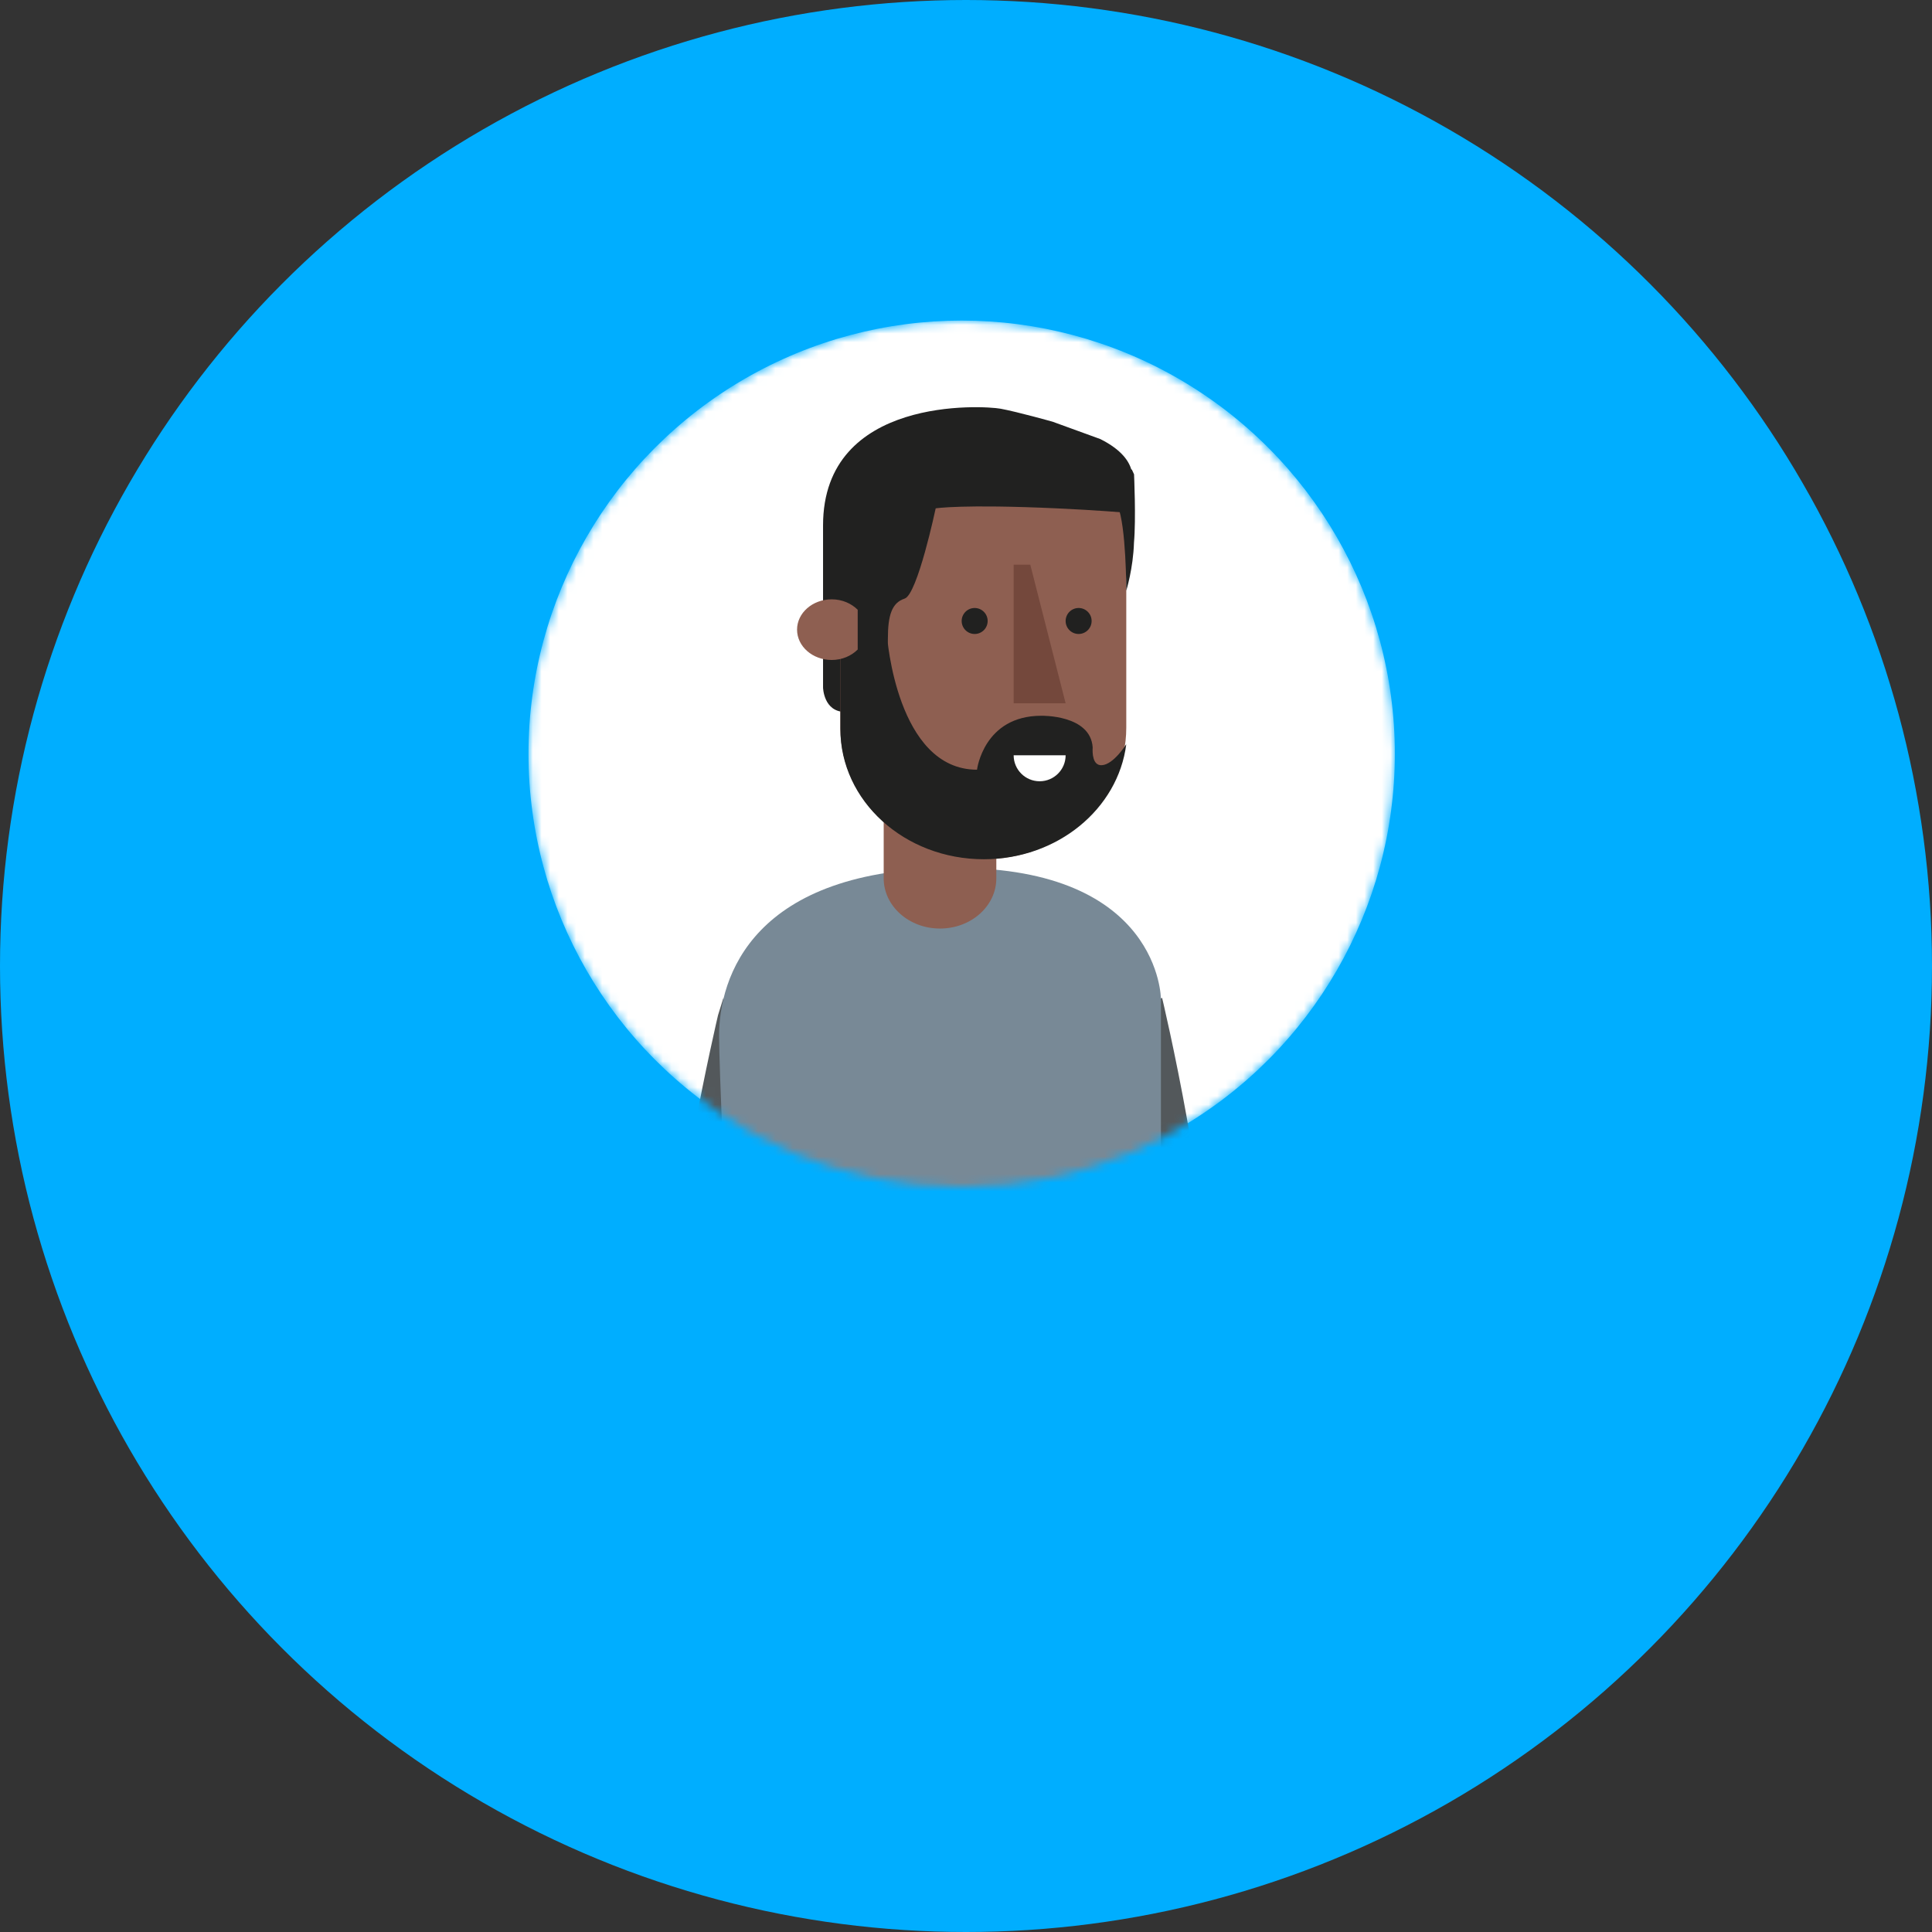 <svg width="153" height="153" viewBox="0 0 223 223" fill="none" xmlns="http://www.w3.org/2000/svg">
<rect x="0" y="0" width="223" height="223" fill="#333333" stroke="none"/>
<circle cx="111.5" cy="111.5" r="111.5" fill="#00AEFF"/>
<mask id="mask0" mask-type="alpha" maskUnits="userSpaceOnUse" x="61" y="37" width="100" height="100">
<circle cx="111" cy="87" r="50" fill="#C4C4C4"/>
</mask>
<g mask="url(#mask0)">
<circle cx="111" cy="87" r="50" fill="white"/>
<path d="M138.7 155.266C138.7 155.266 140.871 196.006 133.527 195.164C126.182 194.323 127.684 135.401 138.7 155.266Z" fill="#8E5F51"/>
<path d="M134.136 115.177C134.136 115.177 140 139.608 140 156.177H128C128 156.177 131.39 115.768 134.136 115.177Z" fill="#53585B"/>
<path d="M82.878 117.177C82.878 117.177 77 142.178 77 156.177H88L83.5 115.177L82.878 117.177Z" fill="#53585B"/>
<path d="M134 188.177V115.309C134 115.309 133.967 100.177 110.348 100.177C86.729 100.177 83 112.934 83 119.559C83 126.183 85.901 188.177 85.901 188.177H134Z" fill="#788996"/>
<path d="M102 92.177V101.378C102 104.58 104.91 107.177 108.5 107.177C112.09 107.177 115 104.58 115 101.378V92.177H102Z" fill="#8E5F51"/>
<path d="M126 64.177H100V53.177H126V64.177Z" fill="#8E5F51"/>
<path d="M95 70.99V79.364C95 79.364 95.056 82.177 97.564 82.177C100.071 82.177 98.533 70.177 98.533 70.177L95 70.99Z" fill="#212120"/>
<path d="M97 58.177V83.98C97 92.373 104.387 99.177 113.499 99.177C122.612 99.177 130 92.373 130 83.98V58.177H97Z" fill="#8E5F51"/>
<path d="M114 71.677C114 72.505 113.327 73.177 112.5 73.177C111.672 73.177 111 72.505 111 71.677C111 70.849 111.672 70.177 112.5 70.177C113.327 70.177 114 70.849 114 71.677Z" fill="#212120"/>
<path d="M126 71.677C126 72.505 125.328 73.177 124.5 73.177C123.672 73.177 123 72.505 123 71.677C123 70.849 123.672 70.177 124.5 70.177C125.328 70.177 126 70.849 126 71.677Z" fill="#212120"/>
<path d="M117 65.177V81.177H123L118.92 65.177H117Z" fill="#74483C"/>
<path d="M127.179 88.323C126.104 88.384 126.082 86.894 126.121 86.26C125.859 82.477 120.195 82.616 120.195 82.616C113.53 82.616 112.771 88.842 112.771 88.842C103.495 88.842 102.39 73.435 102.39 73.435L97 70.177V84.165C97 92.456 104.414 99.177 113.559 99.177C122.057 99.177 129.049 93.373 130 85.901C130 85.901 128.54 88.245 127.179 88.323Z" fill="#212120"/>
<path d="M120.001 90.177C121.656 90.177 123 88.833 123 87.177H117C117 88.833 118.343 90.177 120.001 90.177Z" fill="white"/>
<path d="M115.5 47.177C113.527 46.811 95 45.675 95 60.649V70.299L99.085 74.966C99.085 74.966 98.74 76.168 100.546 76.168C100.546 76.168 102.483 76.45 102.483 73.736C102.483 71.022 102.934 69.575 104.418 69.093C105.902 68.61 108 58.677 108 58.677C108 58.677 111 58.177 122 58.677C126.495 58.881 130 59.177 130 59.177L130.5 57.677V56.177C130.5 56.177 132 53.177 127 50.677L121.5 48.677C121.5 48.677 117.473 47.543 115.5 47.177Z" fill="#212120"/>
<path d="M99 70.383C98.266 69.65 97.201 69.177 96 69.177C93.792 69.177 92 70.744 92 72.677C92 74.61 93.792 76.177 96 76.177C97.201 76.177 98.266 75.704 99 74.971V70.383Z" fill="#8E5F51"/>
<path d="M130 68.177C130 68.177 130.799 65.613 130.889 62.626C131.134 59.913 130.897 54.749 130.897 54.749C130.897 54.749 130.897 54.749 130.66 54.232C130.255 53.625 129.705 58.252 129 58.364C130 60.677 130 68.177 130 68.177Z" fill="#212120"/>
</g>
</svg>
